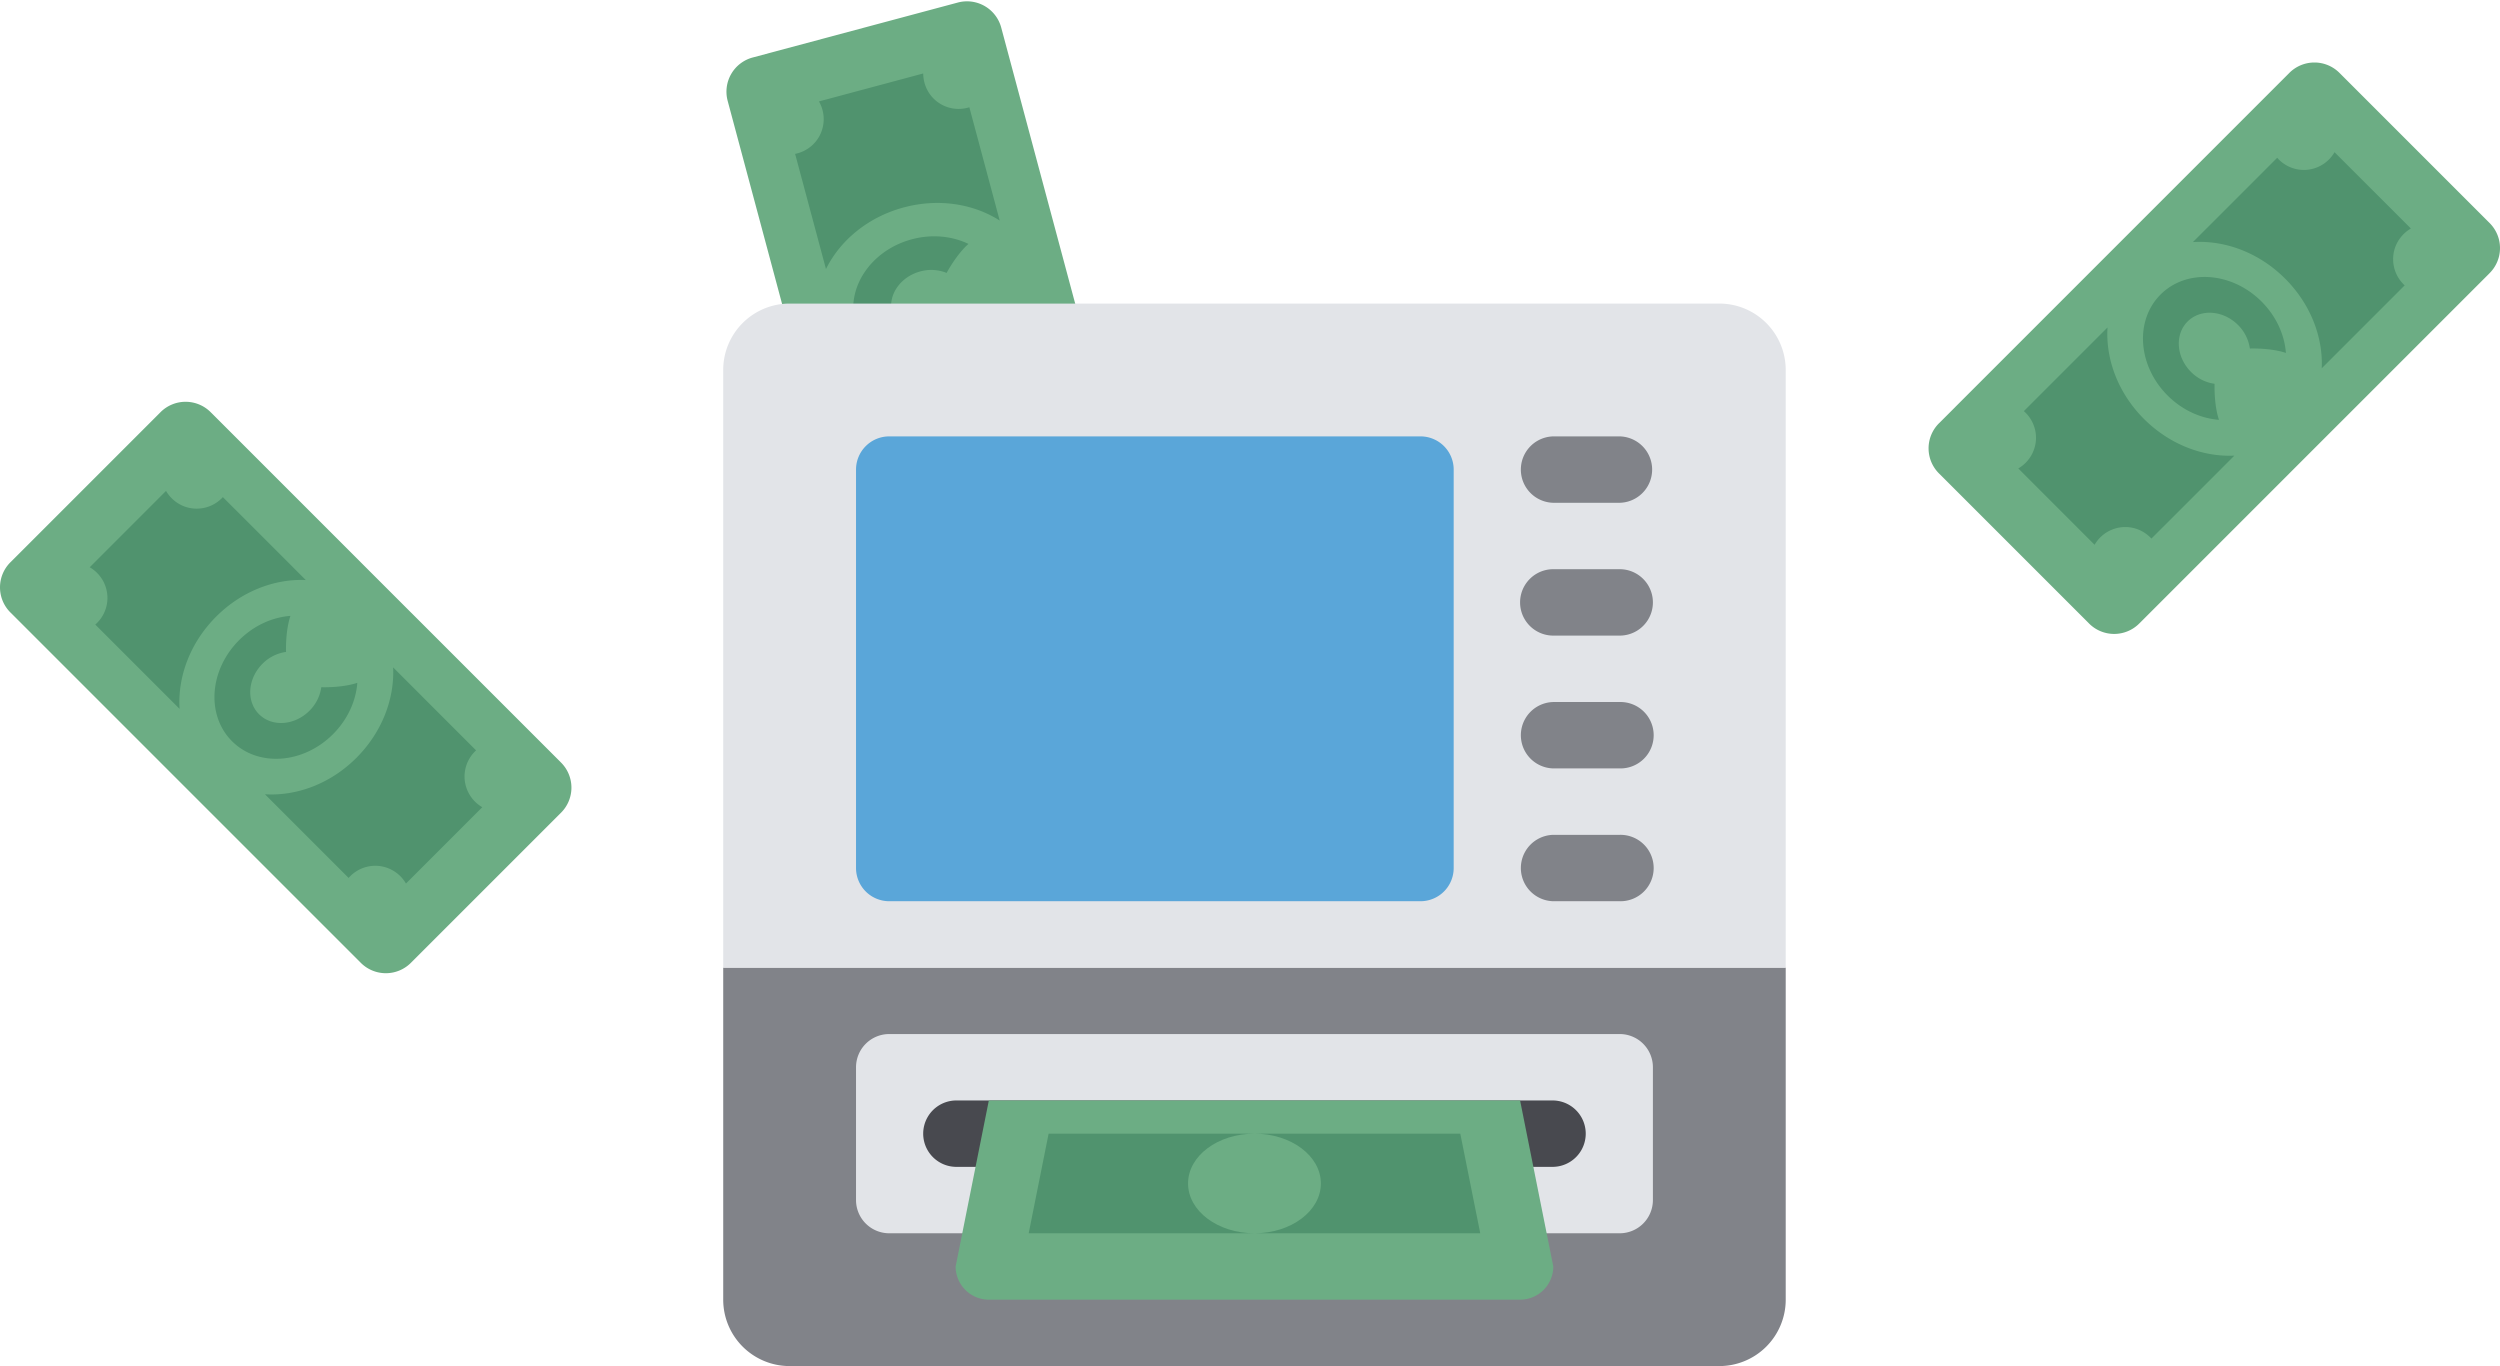 <svg width="280" height="153" xmlns="http://www.w3.org/2000/svg"><g fill="none" fill-rule="evenodd"><path d="M278.839 24.982L262.018 8.161a3.965 3.965 0 00-5.607 0l-39.249 39.251a3.964 3.964 0 000 5.607l16.82 16.821a3.967 3.967 0 005.607 0l39.25-39.25a3.967 3.967 0 000-5.608z" fill="#6CAD84"/><path d="M241.983 32.988c-2.906 2.906-2.554 7.968.786 11.306 1.653 1.653 3.729 2.571 5.757 2.727-.361-1.049-.528-2.608-.494-4.036a4.62 4.62 0 01-2.631-1.321c-1.67-1.67-1.846-4.2-.392-5.653 1.452-1.453 3.984-1.277 5.654.392a4.62 4.62 0 011.322 2.632c1.428-.034 2.988.134 4.037.494-.156-2.027-1.074-4.103-2.728-5.755-3.341-3.339-8.404-3.692-11.311-.786zm-5.941 3.687l-9.371 9.371a3.97 3.97 0 011.362 2.984 3.98 3.98 0 01-1.987 3.438l8.547 8.548a3.98 3.98 0 013.438-1.987c1.161 0 2.198.503 2.928 1.293l9.292-9.291c-3.488.165-7.229-1.22-10.114-4.097-2.933-2.925-4.317-6.731-4.095-10.259zm33.975-11.081l-8.549-8.547a3.98 3.98 0 01-3.438 1.987 3.97 3.97 0 01-2.984-1.362l-9.442 9.442c3.546-.231 7.377 1.148 10.32 4.082 2.876 2.868 4.267 6.584 4.111 10.054l9.289-9.289a3.972 3.972 0 01-1.293-2.929c-.002-1.471.802-2.743 1.986-3.438z" fill="#50936E"/><path d="M17.982 46.161L1.161 62.982a3.965 3.965 0 000 5.607l39.251 39.249a3.964 3.964 0 005.607 0l16.821-16.82a3.967 3.967 0 000-5.607l-39.25-39.25a3.967 3.967 0 00-5.608 0z" fill="#6CAD84"/><path d="M25.988 83.017c2.906 2.906 7.968 2.554 11.306-.786 1.653-1.653 2.571-3.729 2.727-5.757-1.049.361-2.608.528-4.036.494a4.62 4.62 0 01-1.321 2.631c-1.67 1.67-4.2 1.846-5.653.392-1.453-1.452-1.277-3.984.392-5.654a4.62 4.62 0 012.632-1.322c-.034-1.428.134-2.988.494-4.037-2.027.156-4.103 1.074-5.755 2.728-3.339 3.341-3.692 8.404-.786 11.311zm3.687 5.941l9.371 9.371a3.97 3.97 0 012.984-1.362 3.98 3.98 0 013.438 1.987l8.548-8.547a3.98 3.98 0 01-1.987-3.438c0-1.161.503-2.198 1.293-2.928l-9.291-9.292c.165 3.488-1.22 7.229-4.097 10.114-2.925 2.933-6.731 4.317-10.259 4.095zM18.594 54.983l-8.547 8.549a3.98 3.98 0 011.987 3.438 3.97 3.97 0 01-1.362 2.984l9.442 9.442c-.231-3.546 1.148-7.377 4.082-10.32 2.868-2.876 6.584-4.267 10.054-4.111l-9.289-9.289a3.972 3.972 0 01-2.929 1.293c-1.471.002-2.743-.802-3.438-1.986z" fill="#50936E"/><path d="M107.28.284L84.302 6.44a3.965 3.965 0 00-2.804 4.855l14.368 53.616a3.964 3.964 0 004.856 2.804l22.977-6.156a3.967 3.967 0 002.804-4.856L112.136 3.088A3.967 3.967 0 00107.28.284z" fill="#6CAD84"/><path d="M95.785 36.205c1.064 3.97 5.623 6.196 10.184 4.972 2.258-.605 4.091-1.944 5.24-3.622-1.089-.212-2.522-.847-3.742-1.59a4.62 4.62 0 01-2.46 1.618c-2.28.611-4.56-.502-5.091-2.487-.532-1.984.886-4.089 3.166-4.7a4.62 4.62 0 012.94.17c.685-1.253 1.61-2.52 2.447-3.249-1.833-.878-4.09-1.121-6.348-.515-4.562 1.224-7.4 5.432-6.336 9.403zm.222 6.988l3.43 12.801a3.97 3.97 0 013.266.313 3.98 3.98 0 011.984 3.44l11.676-3.128a3.98 3.98 0 01-.002-3.971 3.975 3.975 0 012.584-1.89l-3.4-12.692c-1.601 3.103-4.671 5.65-8.605 6.71-4 1.078-7.988.374-10.933-1.583zM103.4 8.23l-11.677 3.13a3.98 3.98 0 01.002 3.97 3.97 3.97 0 01-2.672 1.904l3.456 12.898c1.573-3.186 4.683-5.815 8.696-6.896 3.921-1.057 7.835-.404 10.762 1.466l-3.4-12.689a3.972 3.972 0 01-3.183-.344c-1.275-.734-1.975-2.066-1.984-3.44z" fill="#50936E"/><path d="M81 108.375v37.188A7.438 7.438 0 0088.438 153h104.124a7.438 7.438 0 007.438-7.438v-37.187H81z" fill="#818389"/><path d="M192.563 34H88.438A7.438 7.438 0 0081 41.438v66.939h119v-66.94A7.438 7.438 0 00192.562 34z" fill="#E2E4E8"/><path d="M159.094 48.875h-59.5a3.72 3.72 0 00-3.719 3.72v44.626a3.719 3.719 0 003.719 3.716h59.5a3.719 3.719 0 003.719-3.716V52.596a3.72 3.72 0 00-3.72-3.721z" fill="#5AA6D9"/><path d="M173.969 56.313h7.437a3.72 3.72 0 000-7.438h-7.437a3.72 3.72 0 000 7.438zm7.437 7.437h-7.437a3.719 3.719 0 100 7.438h7.437a3.719 3.719 0 100-7.438zm0 14.877h-7.437a3.719 3.719 0 000 7.436h7.437a3.719 3.719 0 100-7.436zm0 14.875h-7.437a3.719 3.719 0 000 7.436h7.437a3.719 3.719 0 100-7.436z" fill="#818389"/><path d="M99.594 115.813a3.72 3.72 0 00-3.719 3.72v14.875a3.72 3.72 0 003.719 3.719h81.812a3.72 3.72 0 003.719-3.719v-14.875a3.72 3.72 0 00-3.719-3.72H99.594z" fill="#E2E4E8"/><path d="M107.031 123.252a3.719 3.719 0 000 7.436h66.938a3.719 3.719 0 000-7.436H107.03z" fill="#48494F"/><path d="M170.25 123.252h-59.5l-3.719 18.594a3.72 3.72 0 003.719 3.716h59.5a3.72 3.72 0 003.719-3.716l-3.719-18.594z" fill="#6CAD84"/><path d="M163.554 126.97H140.5c4.107 0 7.438 2.498 7.438 5.577 0 3.08-3.33 5.58-7.438 5.58h25.287l-2.233-11.156zm-30.492 5.577c0-3.08 3.33-5.576 7.438-5.576h-23.056l-2.23 11.156H140.5c-4.107 0-7.438-2.5-7.438-5.58z" fill="#50936E"/></g></svg>
